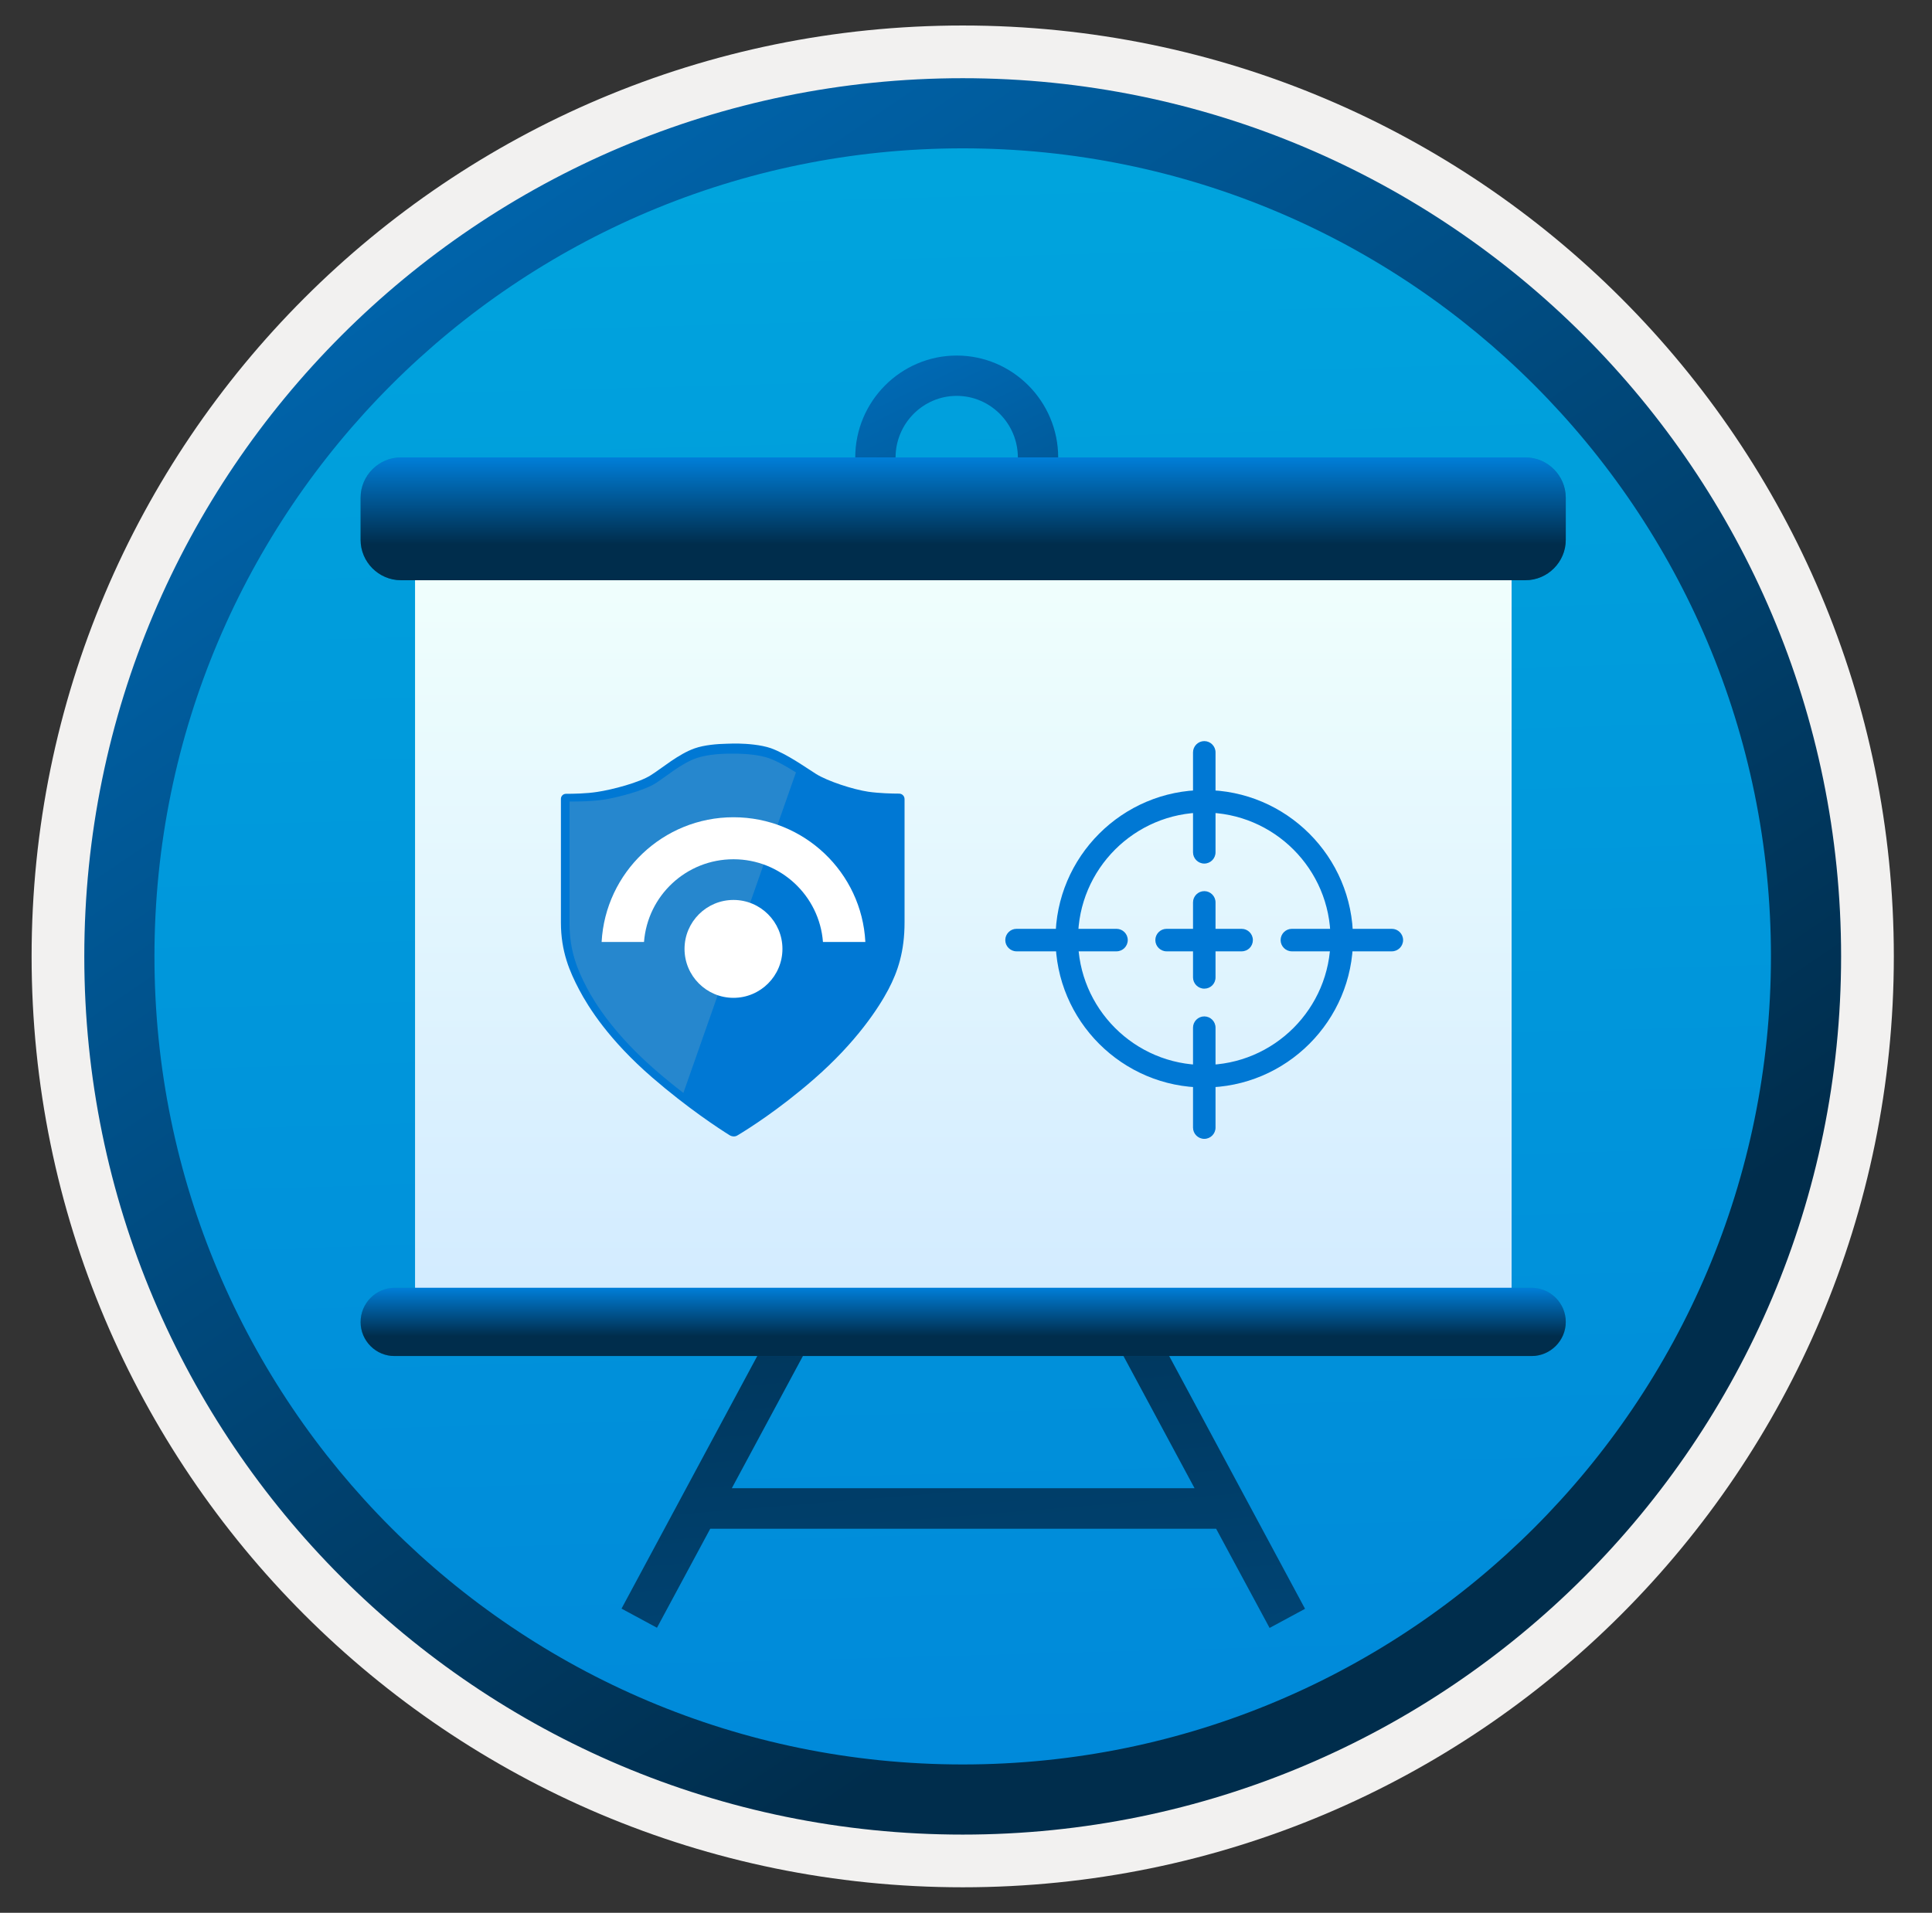 <svg width="103" height="102" viewBox="0 0 103 102" fill="none" xmlns="http://www.w3.org/2000/svg">
<rect x="0" y="0" width="103" height="102" fill="#333333" stroke="none"/>
<path d="M51.325 97.81C25.475 97.81 4.515 76.86 4.515 51C4.515 25.14 25.475 4.19 51.325 4.19C77.175 4.19 98.135 25.15 98.135 51C98.135 76.85 77.175 97.81 51.325 97.81Z" fill="url(#paint0_linear)"/>
<path fill-rule="evenodd" clip-rule="evenodd" d="M97.225 51C97.225 76.35 76.675 96.9 51.325 96.9C25.975 96.9 5.425 76.35 5.425 51C5.425 25.65 25.975 5.1 51.325 5.1C76.675 5.1 97.225 25.65 97.225 51ZM51.325 1.36C78.745 1.36 100.965 23.58 100.965 51C100.965 78.42 78.735 100.64 51.325 100.64C23.905 100.64 1.685 78.41 1.685 51C1.685 23.58 23.905 1.36 51.325 1.36Z" fill="#F2F1F0"/>
<path fill-rule="evenodd" clip-rule="evenodd" d="M94.414 51C94.414 74.8 75.124 94.09 51.324 94.09C27.524 94.09 8.234 74.8 8.234 51C8.234 27.2 27.524 7.91 51.324 7.91C75.124 7.91 94.414 27.2 94.414 51ZM51.324 4.17C77.184 4.17 98.154 25.14 98.154 51C98.154 76.86 77.184 97.83 51.324 97.83C25.464 97.83 4.494 76.86 4.494 51C4.494 25.14 25.454 4.17 51.324 4.17Z" fill="url(#paint1_linear)"/>
<path d="M51.005 29.84C48.025 29.84 45.595 27.4 45.595 24.4C45.595 21.4 48.025 18.96 51.005 18.96C53.985 18.96 56.415 21.4 56.415 24.4C56.415 27.4 53.975 29.84 51.005 29.84ZM51.005 21.11C49.215 21.11 47.745 22.58 47.745 24.4C47.745 26.22 49.205 27.69 51.005 27.69C52.795 27.69 54.265 26.22 54.265 24.4C54.265 22.58 52.795 21.11 51.005 21.11Z" fill="url(#paint2_linear)"/>
<path d="M64.835 81.52H37.865L35.025 86.8L33.135 85.78L40.995 71.15L42.875 72.18L39.015 79.36H63.685L59.825 72.18L61.715 71.16L69.575 85.79L67.685 86.81L64.835 81.52Z" fill="url(#paint3_linear)"/>
<path d="M80.585 30.21H22.135V69.5H80.585V30.21Z" fill="url(#paint4_linear)"/>
<path d="M21.375 24.39H81.325C82.505 24.39 83.475 25.36 83.475 26.54V28.79C83.475 29.97 82.505 30.94 81.325 30.94H21.375C20.195 30.94 19.225 29.97 19.225 28.79V26.54C19.225 25.36 20.195 24.39 21.375 24.39Z" fill="url(#paint5_linear)"/>
<path d="M21.045 68.67H81.655C82.655 68.67 83.475 69.49 83.475 70.49C83.475 71.49 82.655 72.31 81.655 72.31H21.045C20.045 72.32 19.225 71.5 19.225 70.5C19.225 69.49 20.045 68.67 21.045 68.67Z" fill="url(#paint6_linear)"/>
<path d="M80.585 30.21H22.135V69.5H80.585V30.21Z" fill="url(#paint7_linear)"/>
<path d="M21.375 24.39H81.325C82.505 24.39 83.475 25.36 83.475 26.54V28.79C83.475 29.97 82.505 30.94 81.325 30.94H21.375C20.195 30.94 19.225 29.97 19.225 28.79V26.54C19.225 25.36 20.195 24.39 21.375 24.39Z" fill="url(#paint8_linear)"/>
<path d="M21.045 68.67H81.655C82.655 68.67 83.475 69.49 83.475 70.49C83.475 71.49 82.655 72.31 81.655 72.31H21.045C20.045 72.32 19.225 71.5 19.225 70.5C19.225 69.49 20.045 68.67 21.045 68.67Z" fill="url(#paint9_linear)"/>
<path d="M64.204 46.05C63.873 46.05 63.603 45.78 63.603 45.45V40.12C63.603 39.79 63.873 39.52 64.204 39.52C64.534 39.52 64.803 39.79 64.803 40.12V45.45C64.803 45.78 64.534 46.05 64.204 46.05Z" fill="#0078D4"/>
<path d="M64.204 60.73C63.873 60.73 63.603 60.46 63.603 60.13V54.8C63.603 54.47 63.873 54.2 64.204 54.2C64.534 54.2 64.803 54.47 64.803 54.8V60.13C64.803 60.46 64.534 60.73 64.204 60.73Z" fill="#0078D4"/>
<path d="M64.203 57.99C59.833 57.99 56.273 54.43 56.273 50.06C56.273 45.69 59.833 42.13 64.203 42.13C68.573 42.13 72.133 45.69 72.133 50.06C72.133 54.43 68.573 57.99 64.203 57.99ZM64.203 43.33C60.493 43.33 57.473 46.35 57.473 50.06C57.473 53.77 60.493 56.79 64.203 56.79C67.913 56.79 70.933 53.77 70.933 50.06C70.933 46.35 67.913 43.33 64.203 43.33Z" fill="#0078D4"/>
<path d="M74.203 50.73H68.873C68.543 50.73 68.273 50.46 68.273 50.13C68.273 49.8 68.543 49.53 68.873 49.53H74.203C74.533 49.53 74.803 49.8 74.803 50.13C74.803 50.46 74.533 50.73 74.203 50.73Z" fill="#0078D4"/>
<path d="M59.524 50.73H54.194C53.864 50.73 53.594 50.46 53.594 50.13C53.594 49.8 53.864 49.53 54.194 49.53H59.524C59.854 49.53 60.124 49.8 60.124 50.13C60.124 50.46 59.854 50.73 59.524 50.73Z" fill="#0078D4"/>
<path d="M64.204 52.72C63.873 52.72 63.603 52.45 63.603 52.12V48.12C63.603 47.79 63.873 47.52 64.204 47.52C64.534 47.52 64.803 47.79 64.803 48.12V52.12C64.803 52.46 64.534 52.72 64.204 52.72Z" fill="#0078D4"/>
<path d="M66.194 50.73H62.194C61.864 50.73 61.594 50.46 61.594 50.13C61.594 49.8 61.864 49.53 62.194 49.53H66.194C66.524 49.53 66.794 49.8 66.794 50.13C66.794 50.46 66.534 50.73 66.194 50.73Z" fill="#0078D4"/>
<path d="M39.324 60.54C39.194 60.63 39.024 60.61 38.904 60.54C38.324 60.18 36.634 59.07 34.774 57.46C32.464 55.46 31.374 53.72 30.874 52.77C30.374 51.82 29.904 50.74 29.904 49.2V42.6C29.904 42.45 30.024 42.33 30.174 42.33C30.554 42.33 31.264 42.32 31.834 42.23C32.644 42.11 34.084 41.73 34.694 41.34C35.314 40.95 36.154 40.22 37.024 39.91C37.554 39.72 38.264 39.67 38.734 39.66C39.034 39.65 39.074 39.65 39.354 39.65C39.824 39.66 40.554 39.71 41.104 39.9C41.974 40.22 42.884 40.88 43.504 41.27C44.124 41.66 45.484 42.1 46.294 42.22C46.854 42.3 47.544 42.32 47.934 42.32C48.094 42.32 48.224 42.45 48.224 42.61V49.19C48.224 50.74 47.864 51.81 47.364 52.76C46.864 53.71 45.674 55.56 43.374 57.56C41.524 59.17 39.894 60.2 39.324 60.54Z" fill="#0078D4"/>
<path d="M40.994 40.43C40.474 40.25 39.784 40.2 39.334 40.19C39.064 40.19 39.034 40.19 38.754 40.19C38.304 40.2 37.634 40.25 37.124 40.43C36.294 40.72 35.494 41.43 34.914 41.79C34.334 42.15 32.964 42.52 32.194 42.64C31.434 42.76 30.364 42.74 30.364 42.74C30.364 42.74 30.364 47.79 30.364 49.26C30.364 50.73 30.804 51.75 31.274 52.65C31.744 53.55 32.794 55.2 34.974 57.09C35.484 57.53 35.974 57.93 36.434 58.28L42.434 41.19C41.974 40.9 41.484 40.61 40.994 40.43Z" fill="#2687CE"/>
<path d="M39.104 53.21C40.544 53.21 41.714 52.04 41.714 50.6C41.714 49.16 40.544 47.99 39.104 47.99C37.664 47.99 36.494 49.16 36.494 50.6C36.494 52.04 37.664 53.21 39.104 53.21Z" fill="white"/>
<path d="M39.104 45.82C41.614 45.82 43.684 47.76 43.874 50.23H46.134C45.944 46.52 42.864 43.58 39.104 43.58C35.344 43.58 32.274 46.53 32.074 50.23H34.334C34.524 47.76 36.584 45.82 39.104 45.82Z" fill="white"/>
<defs>
<linearGradient id="paint0_linear" x1="49.555" y1="-13.79" x2="53.537" y2="131.981" gradientUnits="userSpaceOnUse">
<stop stop-color="#00ABDE"/>
<stop offset="1" stop-color="#007ED8"/>
</linearGradient>
<linearGradient id="paint1_linear" x1="2.757" y1="-20.625" x2="98.285" y2="120.257" gradientUnits="userSpaceOnUse">
<stop stop-color="#007ED8"/>
<stop offset="0.707" stop-color="#002D4C"/>
</linearGradient>
<linearGradient id="paint2_linear" x1="43.224" y1="8.352" x2="72.162" y2="68.057" gradientUnits="userSpaceOnUse">
<stop stop-color="#007ED8"/>
<stop offset="0.707" stop-color="#002D4C"/>
</linearGradient>
<linearGradient id="paint3_linear" x1="57.705" y1="163.769" x2="45.52" y2="14.201" gradientUnits="userSpaceOnUse">
<stop stop-color="#007ED8"/>
<stop offset="0.707" stop-color="#002D4C"/>
</linearGradient>
<linearGradient id="paint4_linear" x1="51.362" y1="69.502" x2="51.362" y2="30.213" gradientUnits="userSpaceOnUse">
<stop stop-color="#D2EBFF"/>
<stop offset="1" stop-color="#F0FFFD"/>
</linearGradient>
<linearGradient id="paint5_linear" x1="51.351" y1="24.404" x2="51.351" y2="30.939" gradientUnits="userSpaceOnUse">
<stop stop-color="#0099BE"/>
<stop offset="1" stop-color="#006E97"/>
</linearGradient>
<linearGradient id="paint6_linear" x1="51.346" y1="68.683" x2="51.346" y2="72.316" gradientUnits="userSpaceOnUse">
<stop stop-color="#0099BE"/>
<stop offset="1" stop-color="#006E97"/>
</linearGradient>
<linearGradient id="paint7_linear" x1="51.362" y1="69.502" x2="51.362" y2="30.213" gradientUnits="userSpaceOnUse">
<stop stop-color="#D2EBFF"/>
<stop offset="1" stop-color="#F0FFFD"/>
</linearGradient>
<linearGradient id="paint8_linear" x1="51.351" y1="24.404" x2="51.351" y2="30.939" gradientUnits="userSpaceOnUse">
<stop stop-color="#007ED8"/>
<stop offset="0.707" stop-color="#002D4C"/>
</linearGradient>
<linearGradient id="paint9_linear" x1="51.346" y1="68.683" x2="51.346" y2="72.316" gradientUnits="userSpaceOnUse">
<stop stop-color="#007ED8"/>
<stop offset="0.707" stop-color="#002D4C"/>
</linearGradient>
</defs>
</svg>
